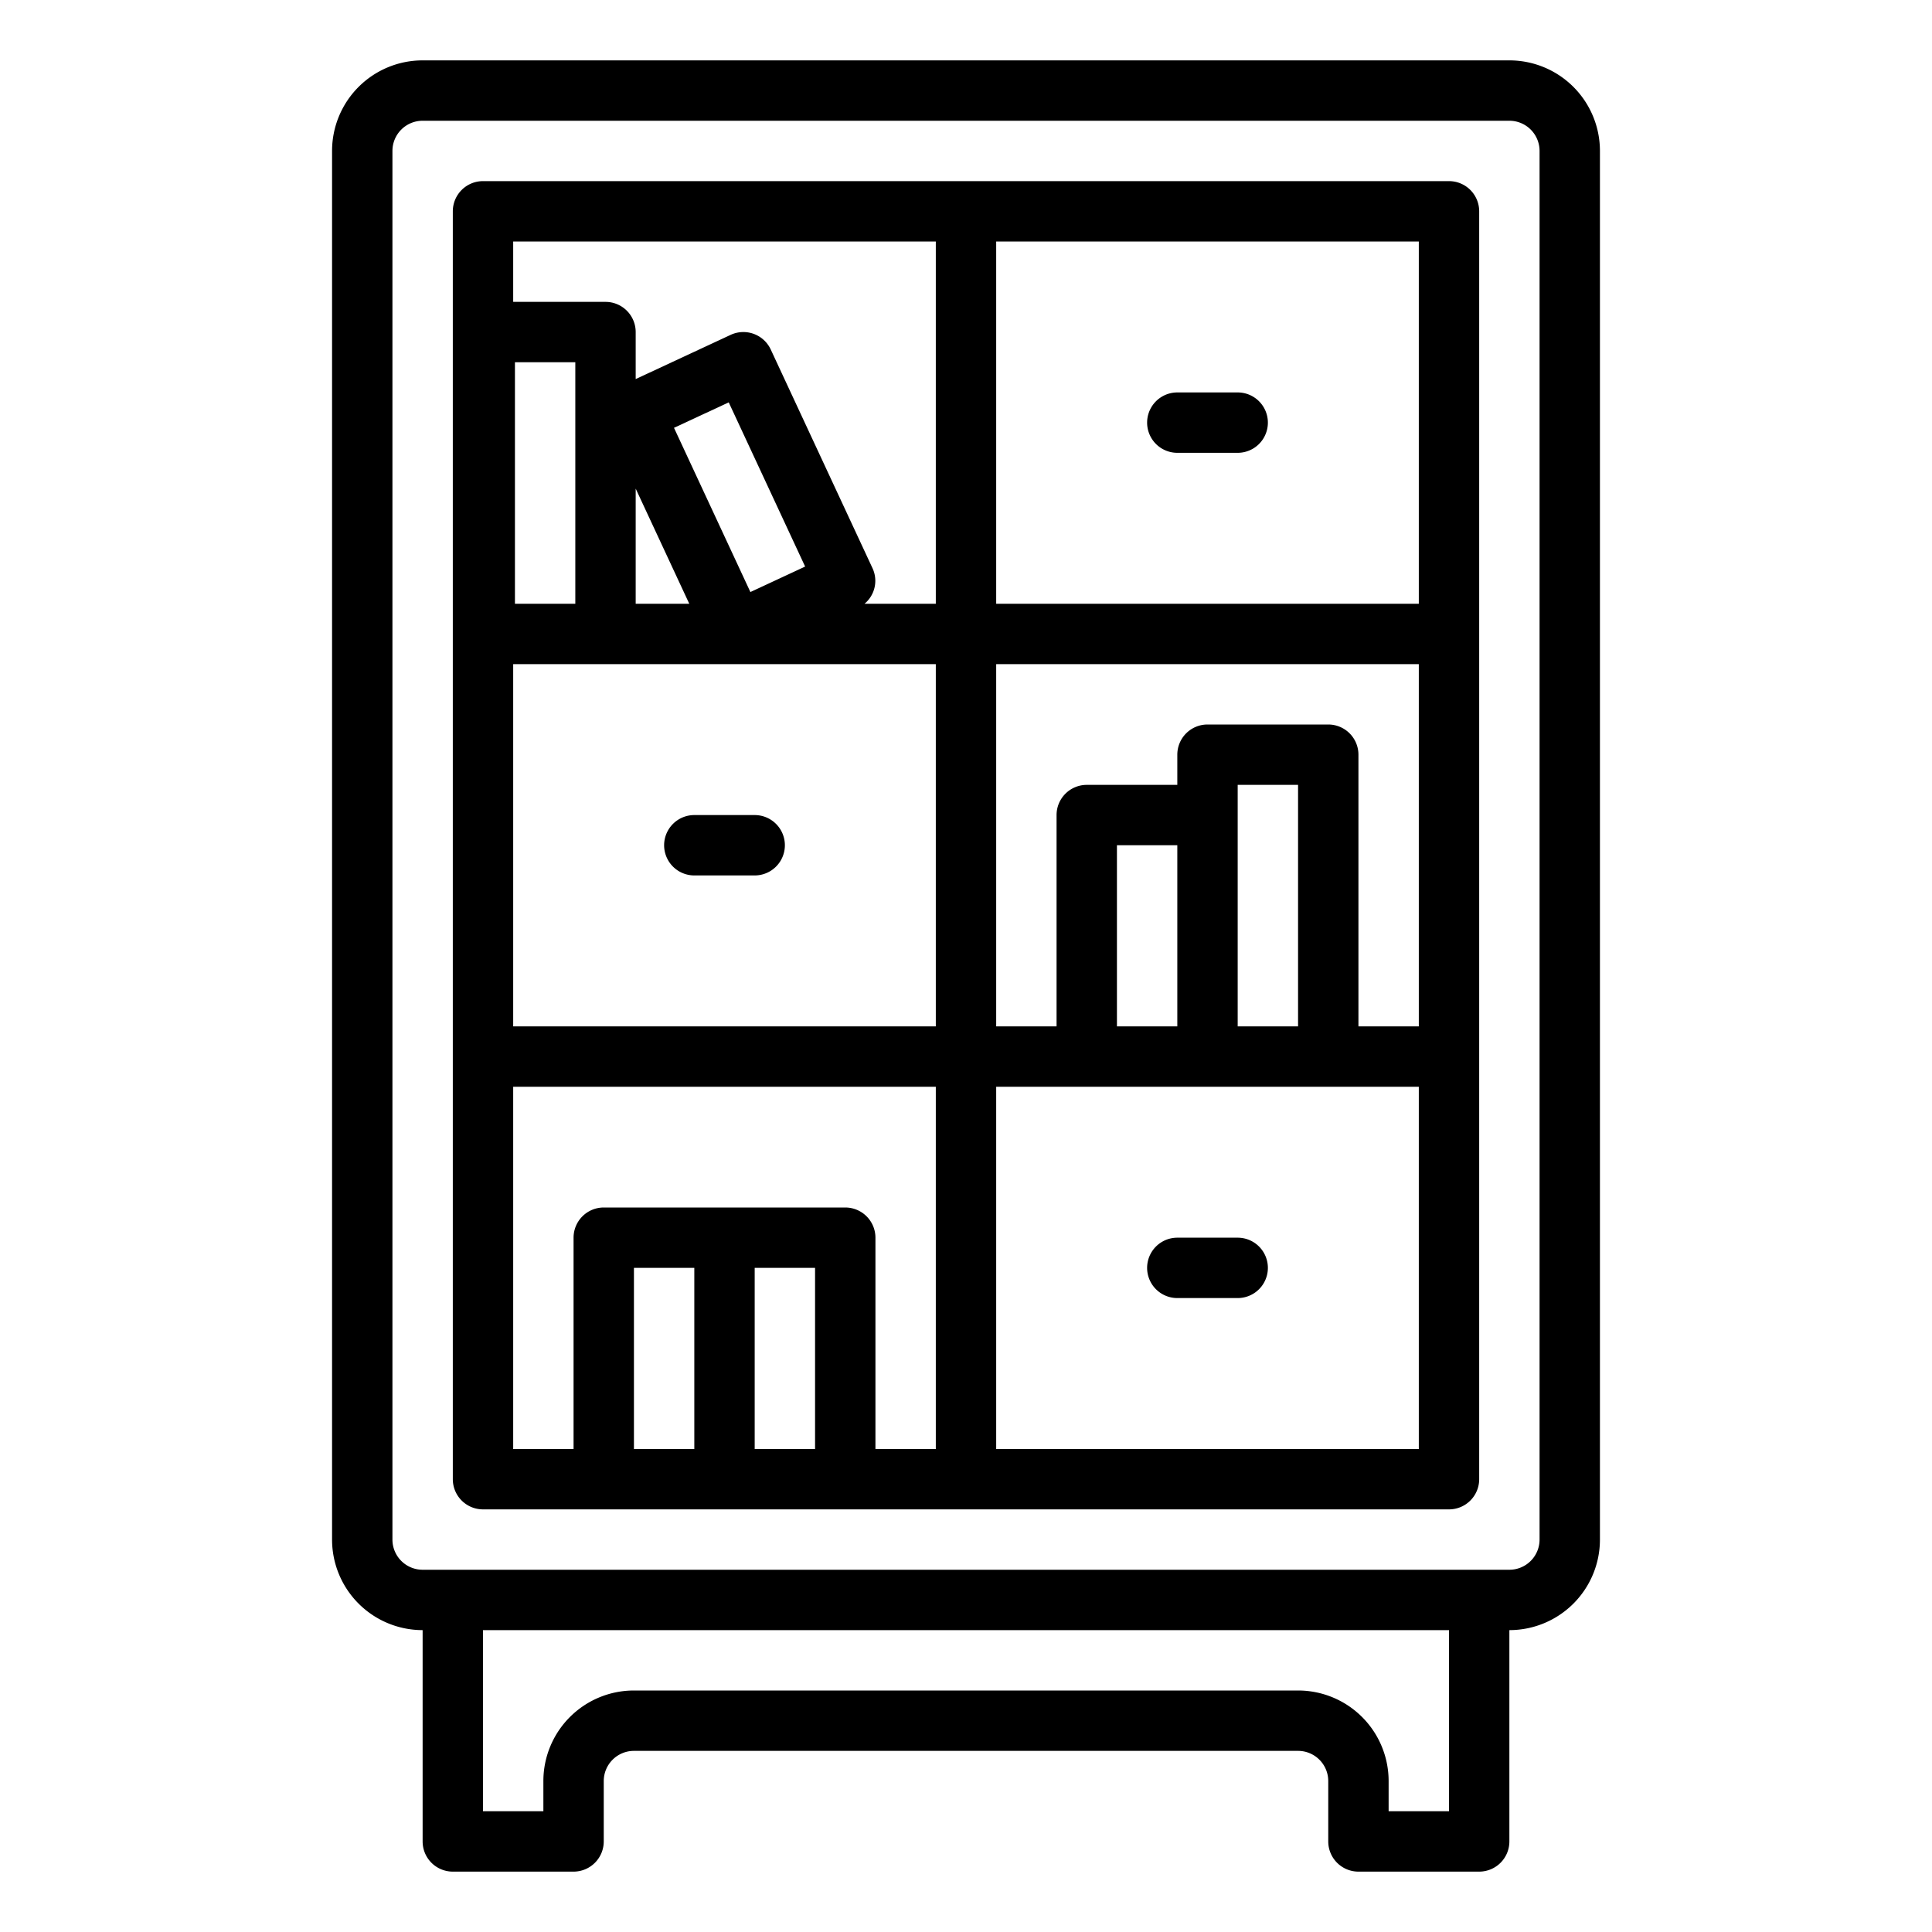 <?xml version="1.0" ?><svg viewBox="0 0 64 64" xmlns="http://www.w3.org/2000/svg"><title/><g id="outline"><path d="M49,35V7a1,1,0,0,0-1-1H16a1,1,0,0,0-1,1V49a1,1,0,0,0,1,1H48a1,1,0,0,0,1-1ZM23,48H21V42h2Zm4,0H25V42h2Zm4,0H29V41a1,1,0,0,0-1-1H20a1,1,0,0,0-1,1v7H17V36H31Zm0-14H17V22H31ZM17.058,20V12h2v8Zm5.775,0H21.058V16.186Zm-.506-5.828,1.813-.843,2.531,5.439-1.813.844ZM31,20H28.639a.988.988,0,0,0,.268-1.169l-3.375-7.253a1,1,0,0,0-1.329-.485l-3.145,1.464V11a1,1,0,0,0-1-1H17V8H31ZM47,48H33V36H47ZM37,34V28h2v6Zm4,0V26h2v8Zm6,0H45V25a1,1,0,0,0-1-1H40a1,1,0,0,0-1,1v1H36a1,1,0,0,0-1,1v7H33V22H47Zm0-14H33V8H47Z"/><path d="M45,62h4a1,1,0,0,0,1-1V54a3,3,0,0,0,3-3V5a3,3,0,0,0-3-3H14a3,3,0,0,0-3,3V51a3,3,0,0,0,3,3v7a1,1,0,0,0,1,1h4a1,1,0,0,0,1-1V59a1,1,0,0,1,1-1H43a1,1,0,0,1,1,1v2A1,1,0,0,0,45,62ZM14,52a1,1,0,0,1-1-1V5a1,1,0,0,1,1-1H50a1,1,0,0,1,1,1V51a1,1,0,0,1-1,1H14Zm29,4H21a3,3,0,0,0-3,3v1H16V54H48v6H46V59A3,3,0,0,0,43,56Z"/><path d="M41,41H39a1,1,0,0,0,0,2h2a1,1,0,0,0,0-2Z"/><path d="M23,29h2a1,1,0,0,0,0-2H23a1,1,0,0,0,0,2Z"/><path d="M39,15h2a1,1,0,0,0,0-2H39a1,1,0,0,0,0,2Z"/></g></svg>
